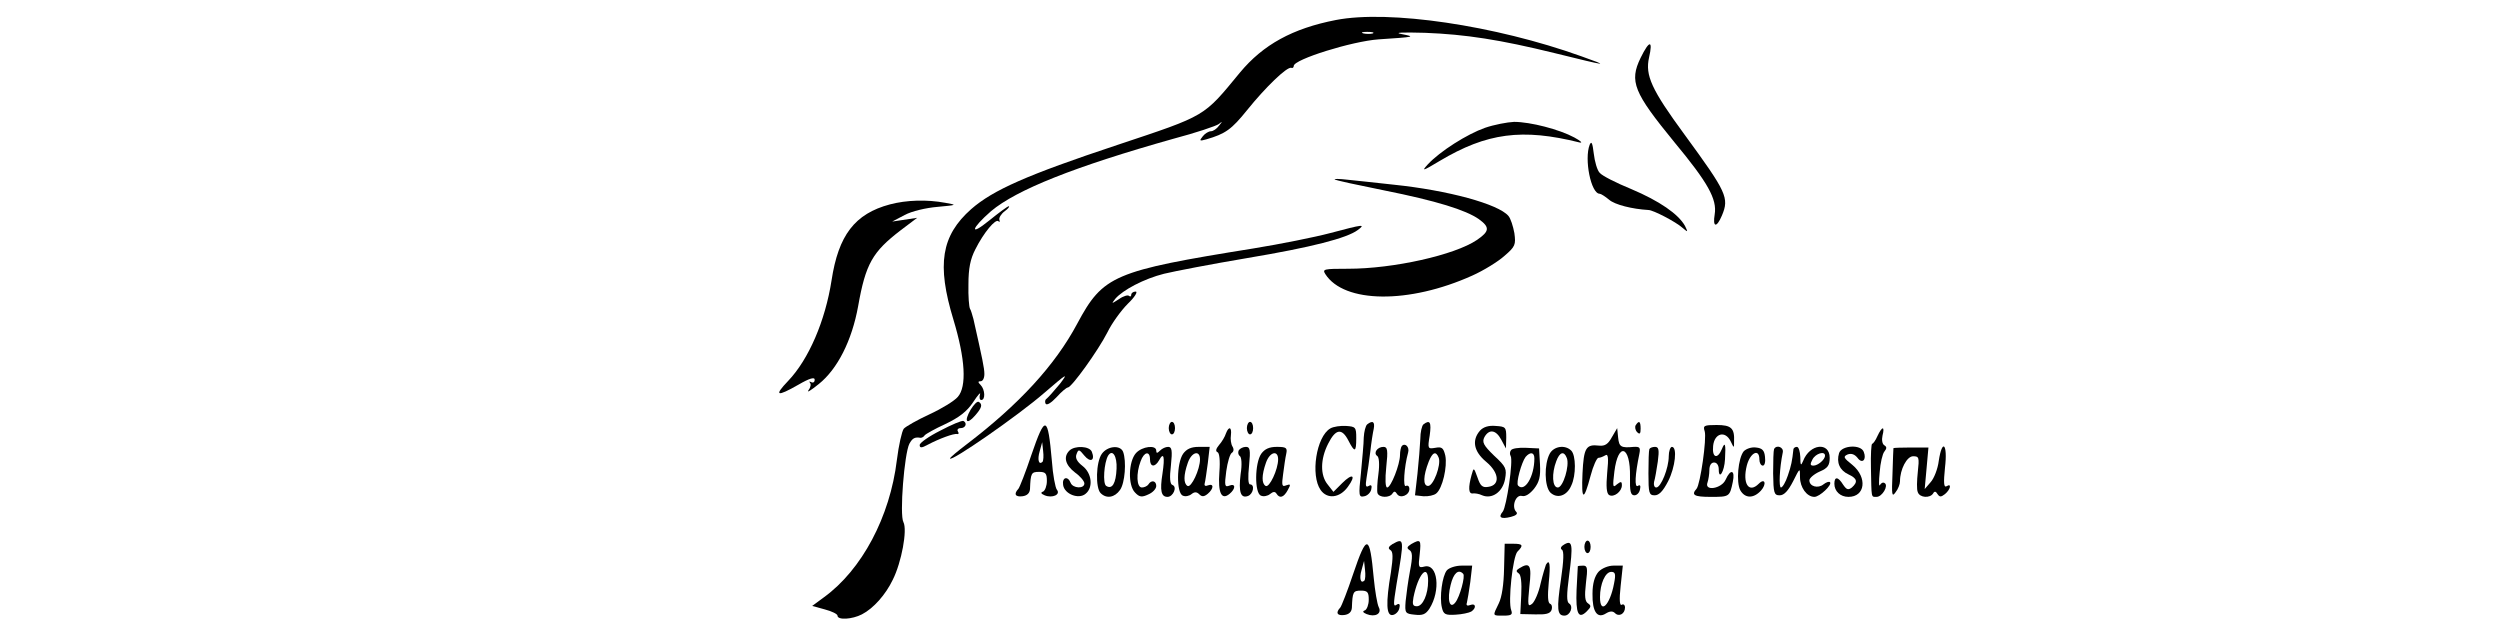 <?xml version="1.0" standalone="no"?>
<!DOCTYPE svg PUBLIC "-//W3C//DTD SVG 20010904//EN"
 "http://www.w3.org/TR/2001/REC-SVG-20010904/DTD/svg10.dtd">
<svg version="1.0" xmlns="http://www.w3.org/2000/svg"
 width="800pt" height="200pt" viewBox="0 0 800 200"
 preserveAspectRatio="xMidYMid meet">

<g transform="translate(0,200) scale(0.1,-0.1)"
fill="#000000" stroke="none">
<path d="M4275 1936 c-139 -27 -233 -79 -307 -168 -118 -143 -105 -136 -393
-232 -289 -96 -397 -144 -467 -205 -96 -85 -111 -177 -57 -354 38 -126 43
-214 14 -247 -11 -13 -52 -38 -91 -56 -39 -18 -76 -39 -82 -46 -6 -8 -16 -52
-22 -100 -22 -182 -112 -351 -233 -439 l-38 -28 40 -11 c23 -6 41 -15 41 -20
0 -15 47 -12 78 4 37 19 76 63 99 111 28 56 47 159 34 184 -13 23 3 220 19
251 10 18 17 22 36 19 4 0 10 3 13 8 3 4 33 21 66 36 44 21 69 40 89 70 15 23
25 34 22 25 -3 -10 -1 -18 4 -18 14 0 12 34 -2 48 -9 9 -9 12 0 12 7 0 12 10
12 23 0 19 -6 47 -35 176 -4 14 -8 29 -11 33 -3 5 -6 40 -5 78 0 51 6 81 22
112 27 54 65 99 74 90 4 -4 5 -2 3 5 -2 6 6 19 17 27 11 8 17 16 13 16 -4 0
-32 -21 -63 -46 -64 -52 -58 -26 6 30 82 69 268 143 584 232 72 19 137 41 145
47 13 10 13 10 1 -5 -7 -10 -19 -18 -26 -18 -7 0 -19 -7 -26 -16 -12 -15 -11
-16 11 -10 62 18 81 32 131 94 58 72 127 139 141 135 4 -2 8 1 8 6 0 21 187
79 271 85 119 8 119 8 74 17 -26 5 2 6 75 4 130 -5 240 -22 415 -65 174 -43
178 -43 85 -10 -276 99 -615 149 -785 116z m118 -43 c-7 -2 -21 -2 -30 0 -10
3 -4 5 12 5 17 0 24 -2 18 -5z"/>
<path d="M5250 1815 c-37 -76 -22 -111 108 -270 107 -129 137 -182 129 -231
-7 -42 6 -44 23 -4 24 57 16 74 -120 260 -105 143 -126 189 -113 246 13 57 1
56 -27 -1z"/>
<path d="M4752 1591 c-57 -20 -144 -75 -183 -117 -21 -23 -17 -22 38 11 151
90 264 105 448 59 11 -2 3 5 -17 16 -48 26 -141 50 -193 50 -22 -1 -64 -9 -93
-19z"/>
<path d="M5087 1537 c-18 -46 4 -157 32 -157 4 0 18 -9 30 -19 18 -16 74 -30
126 -33 15 0 88 -38 109 -57 18 -15 18 -15 8 6 -21 38 -82 80 -172 118 -49 20
-94 43 -101 52 -8 8 -16 36 -19 62 -4 33 -7 41 -13 28z"/>
<path d="M4271 1426 c2 -3 73 -18 157 -35 170 -34 262 -63 304 -92 36 -26 35
-39 -6 -67 -71 -48 -267 -92 -412 -92 -78 0 -83 -1 -73 -17 60 -94 268 -96
470 -5 36 16 83 45 103 63 35 30 37 36 32 73 -4 22 -12 47 -19 55 -32 38 -193
82 -367 100 -58 6 -125 14 -149 16 -25 3 -43 3 -40 1z"/>
<path d="M2848 1346 c-113 -30 -165 -99 -187 -243 -20 -129 -73 -253 -139
-322 -46 -48 -37 -52 33 -12 36 21 52 25 52 16 0 -8 -5 -11 -11 -8 -6 3 -8 3
-4 -2 4 -4 2 -15 -5 -24 -6 -9 8 0 33 20 60 48 106 139 126 249 24 136 46 174
136 243 l53 40 -40 -6 -40 -6 40 21 c22 12 68 23 105 26 63 6 64 6 25 13 -59
11 -124 9 -177 -5z"/>
<path d="M4256 1254 c-49 -13 -159 -35 -245 -49 -448 -72 -481 -86 -564 -241
-71 -133 -186 -258 -354 -386 -29 -22 -53 -42 -53 -45 0 -14 218 137 302 210
72 62 78 66 50 29 -19 -23 -38 -44 -43 -48 -5 -3 -6 -10 -3 -16 4 -6 18 3 35
21 15 17 32 31 36 31 12 0 97 118 127 177 14 29 44 70 65 91 22 21 33 39 25
39 -8 0 -14 -5 -14 -10 0 -6 -3 -7 -7 -4 -3 4 -18 0 -32 -10 -25 -16 -25 -16
-12 1 24 28 92 64 156 80 33 8 152 31 265 50 209 35 320 64 355 90 25 19 20
19 -89 -10z"/>
<path d="M3106 689 c-22 -38 -13 -50 14 -19 22 25 25 36 12 44 -5 3 -16 -9
-26 -25z"/>
<path d="M3009 622 c-36 -18 -66 -39 -66 -46 0 -10 6 -10 26 1 36 19 84 37 94
34 5 -1 6 3 2 9 -3 5 1 10 9 10 16 0 22 16 9 23 -5 2 -38 -12 -74 -31z"/>
<path d="M3740 630 c0 -11 5 -20 10 -20 6 0 10 9 10 20 0 11 -4 20 -10 20 -5
0 -10 -9 -10 -20z"/>
<path d="M3990 630 c0 -11 5 -20 10 -20 6 0 10 9 10 20 0 11 -4 20 -10 20 -5
0 -10 -9 -10 -20z"/>
<path d="M4375 642 c-5 -4 -10 -23 -11 -42 0 -19 -5 -70 -9 -114 -8 -73 -7
-78 11 -74 10 2 20 12 22 22 3 12 0 16 -8 11 -10 -6 -11 1 -7 26 3 19 9 57 12
84 3 28 8 60 11 73 4 22 -3 28 -21 14z"/>
<path d="M4555 642 c-5 -4 -10 -25 -10 -47 -1 -22 -5 -72 -9 -110 l-8 -70 27
-3 c16 -1 34 3 41 9 20 16 36 86 29 121 -6 25 -11 29 -32 25 -24 -4 -25 -3
-18 39 6 43 1 52 -20 36z m49 -107 c8 -23 -17 -90 -34 -90 -17 0 -16 32 2 78
12 30 23 35 32 12z"/>
<path d="M5234 639 c-3 -6 -1 -16 5 -22 8 -8 11 -5 11 11 0 24 -5 28 -16 11z"/>
<path d="M3300 543 c-18 -54 -37 -102 -41 -107 -16 -17 -10 -27 13 -24 15 2
23 10 24 23 2 51 4 55 29 55 21 0 25 -5 25 -29 0 -16 -6 -31 -12 -34 -9 -3 -7
-7 5 -12 24 -10 52 2 39 18 -5 6 -13 48 -16 92 -13 147 -21 149 -66 18z m36
-21 c-12 -11 -17 7 -9 34 l8 29 3 -28 c2 -16 1 -31 -2 -35z"/>
<path d="M4257 629 c-45 -26 -64 -150 -31 -197 21 -30 61 -26 87 10 28 38 15
45 -18 12 l-28 -28 -18 23 c-25 30 -24 82 1 131 24 48 44 51 65 10 20 -39 25
-38 25 8 0 35 -2 37 -33 39 -17 1 -40 -2 -50 -8z"/>
<path d="M4736 622 c-27 -31 -20 -67 20 -100 42 -35 45 -75 6 -80 -18 -3 -25
3 -34 30 -12 33 -12 33 -19 8 -11 -40 -10 -61 4 -59 6 1 20 -1 30 -6 31 -13
65 10 73 51 6 34 4 40 -35 76 -34 33 -39 43 -31 59 15 27 37 24 54 -8 l15 -28
1 35 c0 33 -2 35 -34 37 -22 2 -39 -3 -50 -15z"/>
<path d="M5455 620 c7 -23 -14 -170 -26 -184 -18 -20 -8 -26 45 -26 60 0 61 0
71 48 8 38 -7 43 -23 7 -13 -29 -69 -38 -58 -9 3 9 6 27 6 40 0 15 6 24 15 24
9 0 15 -9 15 -22 0 -36 18 -7 20 32 3 50 0 58 -10 33 -14 -34 -32 -28 -28 10
4 41 39 50 56 15 11 -23 11 -23 11 -1 2 43 -9 53 -56 53 -40 0 -44 -2 -38 -20z"/>
<path d="M3923 613 c-3 -10 -13 -27 -22 -37 -10 -12 -12 -20 -5 -23 6 -2 9
-26 6 -64 -5 -67 7 -91 33 -69 20 17 19 34 -1 26 -15 -6 -16 0 -10 46 4 29 12
56 18 59 6 4 7 12 2 20 -5 8 -7 24 -5 37 3 26 -7 29 -16 5z"/>
<path d="M5158 601 c-12 -22 -22 -29 -41 -27 -42 5 -49 -7 -53 -89 -4 -88 4
-90 26 -7 8 31 20 57 25 57 6 0 15 4 22 8 9 6 11 -7 6 -56 -4 -44 -2 -66 6
-71 15 -9 41 11 41 31 0 13 -3 13 -16 3 -13 -12 -14 -8 -8 41 12 96 52 83 50
-17 -1 -46 2 -59 14 -59 8 0 16 8 18 19 3 12 0 16 -7 11 -11 -6 -9 35 5 103 4
20 1 23 -18 22 -41 -4 -47 0 -50 30 l-3 30 -17 -29z"/>
<path d="M6008 605 c-6 -14 -14 -25 -17 -25 -3 0 -5 -35 -4 -77 2 -99 0 -93
18 -93 18 0 39 36 26 44 -5 4 -12 0 -15 -6 -4 -7 -4 11 -1 41 2 29 9 59 15 66
8 10 8 15 0 20 -7 4 -9 18 -6 31 8 31 -1 31 -16 -1z"/>
<path d="M4486 573 c-3 -3 -6 -17 -6 -29 0 -30 -29 -104 -41 -104 -6 0 -7 27
-3 65 6 55 4 65 -9 65 -20 0 -33 -20 -20 -29 6 -3 8 -27 4 -57 -4 -28 -5 -56
-3 -62 5 -15 39 -16 48 -1 5 8 9 7 14 -1 10 -17 40 -5 40 15 0 9 -5 13 -11 10
-10 -7 -6 60 7 107 5 17 -9 32 -20 21z"/>
<path d="M3422 558 c-20 -20 -13 -46 18 -70 17 -12 30 -28 30 -35 0 -18 -37
-16 -44 2 -9 23 -28 18 -24 -7 4 -29 50 -47 72 -28 25 20 20 66 -10 89 -18 14
-24 26 -19 38 6 16 8 16 25 -5 19 -23 35 -16 24 12 -7 19 -55 21 -72 4z"/>
<path d="M3526 548 c-19 -26 -21 -109 -4 -126 19 -19 45 -14 62 10 16 22 21
92 10 122 -9 23 -50 19 -68 -6z m47 -48 c-2 -47 -14 -67 -33 -55 -12 7 -7 75
6 97 14 22 29 -2 27 -42z"/>
<path d="M3635 550 c-24 -27 -26 -103 -3 -126 14 -15 22 -16 43 -6 14 6 25 18
25 27 0 17 -16 20 -25 5 -3 -5 -13 -10 -21 -10 -17 0 -19 45 -4 84 11 31 30
34 30 6 0 -25 16 -26 29 -3 15 28 19 12 11 -42 -9 -56 -4 -75 16 -75 18 0 32
32 16 38 -8 2 -10 22 -5 63 5 48 3 59 -9 59 -8 0 -19 -5 -26 -12 -9 -9 -12 -9
-12 0 0 19 -45 14 -65 -8z"/>
<path d="M3786 548 c-21 -30 -22 -126 -1 -134 8 -4 21 -1 28 5 10 8 17 7 25
-1 8 -8 15 -8 27 2 19 16 20 34 1 27 -9 -4 -13 -1 -11 6 2 7 6 36 10 65 l6 52
-35 0 c-25 0 -39 -7 -50 -22z m54 -18 c0 -32 -28 -92 -40 -85 -13 8 -13 34 1
74 12 35 39 42 39 11z"/>
<path d="M3964 559 c-3 -6 -2 -14 3 -18 6 -3 8 -27 3 -58 -7 -58 0 -79 24 -70
17 7 22 37 6 37 -6 0 -7 23 -3 60 5 51 3 60 -10 60 -9 0 -19 -5 -23 -11z"/>
<path d="M4036 548 c-21 -30 -22 -126 -1 -134 8 -4 22 -1 29 5 10 8 16 9 21 1
10 -16 23 -12 36 12 10 18 9 20 -5 15 -14 -6 -15 0 -10 36 3 23 7 52 10 65 4
19 0 22 -30 22 -25 0 -39 -7 -50 -22z m54 -18 c0 -32 -28 -92 -40 -85 -13 8
-13 34 1 74 12 35 39 42 39 11z"/>
<path d="M4835 559 c-4 -5 -4 -13 -1 -18 9 -14 -13 -162 -25 -178 -16 -19 -6
-25 26 -17 16 4 23 10 17 16 -16 16 -2 56 18 51 11 -3 25 6 39 23 17 22 21 39
19 78 l-3 51 -42 2 c-24 1 -45 -2 -48 -8z m75 -26 c0 -58 -31 -109 -52 -87 -8
7 11 75 24 92 15 17 28 15 28 -5z"/>
<path d="M4959 548 c-18 -34 -17 -104 2 -124 22 -21 53 -11 67 22 16 33 15 97
0 112 -20 20 -56 14 -69 -10z m55 -14 c9 -24 -12 -94 -29 -94 -18 0 -20 45 -5
84 11 30 25 34 34 10z"/>
<path d="M5278 563 c-2 -5 -3 -39 -3 -78 0 -63 2 -70 20 -70 14 0 27 14 43 45
23 45 30 110 12 110 -5 0 -10 -14 -10 -30 0 -38 -25 -100 -40 -100 -6 0 -9 8
-7 18 3 9 8 38 12 65 5 38 3 47 -9 47 -8 0 -16 -3 -18 -7z"/>
<path d="M5580 556 c-18 -22 -25 -99 -11 -125 15 -26 42 -27 66 -1 19 21 13
42 -7 22 -32 -32 -53 1 -38 59 11 41 40 55 40 19 0 -11 5 -20 11 -20 6 0 9 12
7 28 -2 21 -9 28 -29 30 -14 2 -31 -4 -39 -12z"/>
<path d="M5677 563 c-2 -5 -3 -39 -3 -78 1 -63 3 -70 21 -70 14 0 27 14 43 45
22 44 22 44 22 13 0 -33 22 -63 46 -63 17 0 58 39 50 47 -3 3 -12 0 -21 -7
-17 -14 -45 -7 -45 13 0 7 15 20 33 28 26 11 32 20 32 44 0 52 -64 45 -85 -10
-7 -17 -9 -15 -9 13 -1 17 -5 32 -11 32 -5 0 -10 -3 -11 -7 -4 -38 -7 -53 -18
-85 -7 -21 -17 -38 -22 -38 -7 0 -5 60 6 113 3 16 -20 25 -28 10z m163 -21 c0
-13 -23 -32 -37 -32 -11 0 -11 5 -3 20 10 19 40 28 40 12z"/>
<path d="M5885 550 c-9 -30 2 -55 30 -68 28 -13 31 -24 11 -42 -12 -9 -17 -7
-28 9 -16 26 -28 27 -28 3 0 -24 19 -42 45 -42 54 0 61 62 13 102 -29 23 -31
27 -15 34 12 4 22 0 31 -11 15 -21 30 -6 20 19 -9 25 -71 21 -79 -4z"/>
<path d="M6059 566 c0 0 -2 -37 -3 -81 -3 -70 -2 -77 10 -60 8 10 14 26 14 35
0 38 22 80 42 80 19 0 20 -4 15 -50 -3 -28 -4 -57 0 -65 6 -18 39 -20 49 -4 4
8 9 7 14 -2 7 -10 11 -10 24 0 18 15 22 36 5 25 -9 -5 -10 11 -5 60 9 76 -9
94 -20 21 -3 -25 -15 -56 -26 -68 l-19 -22 6 66 6 67 -55 0 c-31 0 -56 -1 -57
-2z"/>
<path d="M4456 259 c-13 -8 -15 -14 -7 -19 9 -5 9 -23 2 -71 -17 -100 -15
-141 6 -137 10 2 19 12 21 22 3 11 0 16 -7 12 -13 -9 -13 -4 -2 65 25 146 25
149 -13 128z"/>
<path d="M4516 259 c-14 -9 -15 -13 -6 -19 10 -6 11 -21 2 -67 -6 -32 -12 -76
-14 -97 -3 -38 -1 -40 29 -43 25 -3 35 1 47 19 37 58 27 146 -16 135 -19 -5
-20 -2 -15 39 5 47 3 50 -27 33z m54 -118 c0 -43 -17 -81 -36 -81 -13 0 -15 6
-11 28 15 75 47 111 47 53z"/>
<path d="M5006 258 c-11 -6 -14 -13 -8 -17 7 -4 6 -34 -3 -96 -14 -94 -12
-115 11 -115 19 0 30 30 15 39 -8 5 -8 28 0 88 13 100 11 116 -15 101z"/>
<path d="M5070 250 c0 -11 5 -20 10 -20 6 0 10 9 10 20 0 11 -4 20 -10 20 -5
0 -10 -9 -10 -20z"/>
<path d="M4330 163 c-18 -54 -37 -102 -41 -107 -16 -17 -10 -27 13 -24 15 2
23 10 24 23 2 51 4 55 29 55 21 0 25 -5 25 -29 0 -16 -6 -31 -12 -34 -9 -3 -7
-7 5 -12 27 -11 50 1 39 22 -5 10 -12 52 -16 93 -13 141 -22 143 -66 13z m36
-21 c-12 -11 -17 7 -9 34 l8 29 3 -28 c2 -16 1 -31 -2 -35z"/>
<path d="M4813 180 c-1 -50 -7 -91 -17 -111 -20 -41 -21 -39 15 -39 25 0 30 3
25 17 -11 27 5 173 20 188 20 20 17 25 -13 25 l-28 0 -2 -80z"/>
<path d="M4947 193 c-2 -5 -10 -31 -17 -60 -6 -29 -19 -58 -27 -65 -14 -11
-15 -6 -9 55 8 69 2 80 -33 58 -10 -6 -10 -10 -1 -16 7 -4 10 -29 8 -69 l-3
-61 47 -1 c35 -1 48 2 53 14 3 9 1 18 -5 20 -7 3 -8 25 -4 68 6 58 3 77 -9 57z"/>
<path d="M4630 175 c-15 -18 -24 -86 -16 -119 5 -22 11 -25 44 -23 20 1 43 6
50 10 17 11 15 28 -3 21 -10 -4 -14 -1 -11 7 2 8 7 38 11 67 l6 52 -34 0 c-19
0 -40 -7 -47 -15z m52 -11 c8 -7 -11 -75 -25 -92 -18 -23 -27 9 -15 56 9 38
25 52 40 36z"/>
<path d="M5049 188 c0 -2 -2 -36 -4 -76 -3 -76 6 -95 33 -68 14 14 14 18 4 25
-10 6 -12 22 -7 65 6 48 5 56 -9 56 -9 0 -16 -1 -17 -2z"/>
<path d="M5115 170 c-12 -14 -19 -37 -19 -70 -1 -57 15 -81 43 -63 13 8 22 8
29 1 13 -13 32 -2 32 18 0 8 -5 12 -10 9 -7 -5 -9 15 -4 59 l7 66 -30 0 c-17
0 -38 -9 -48 -20z m50 -37 c-13 -70 -45 -101 -45 -44 0 43 17 81 36 81 13 0
15 -7 9 -37z"/>
</g>
</svg>
